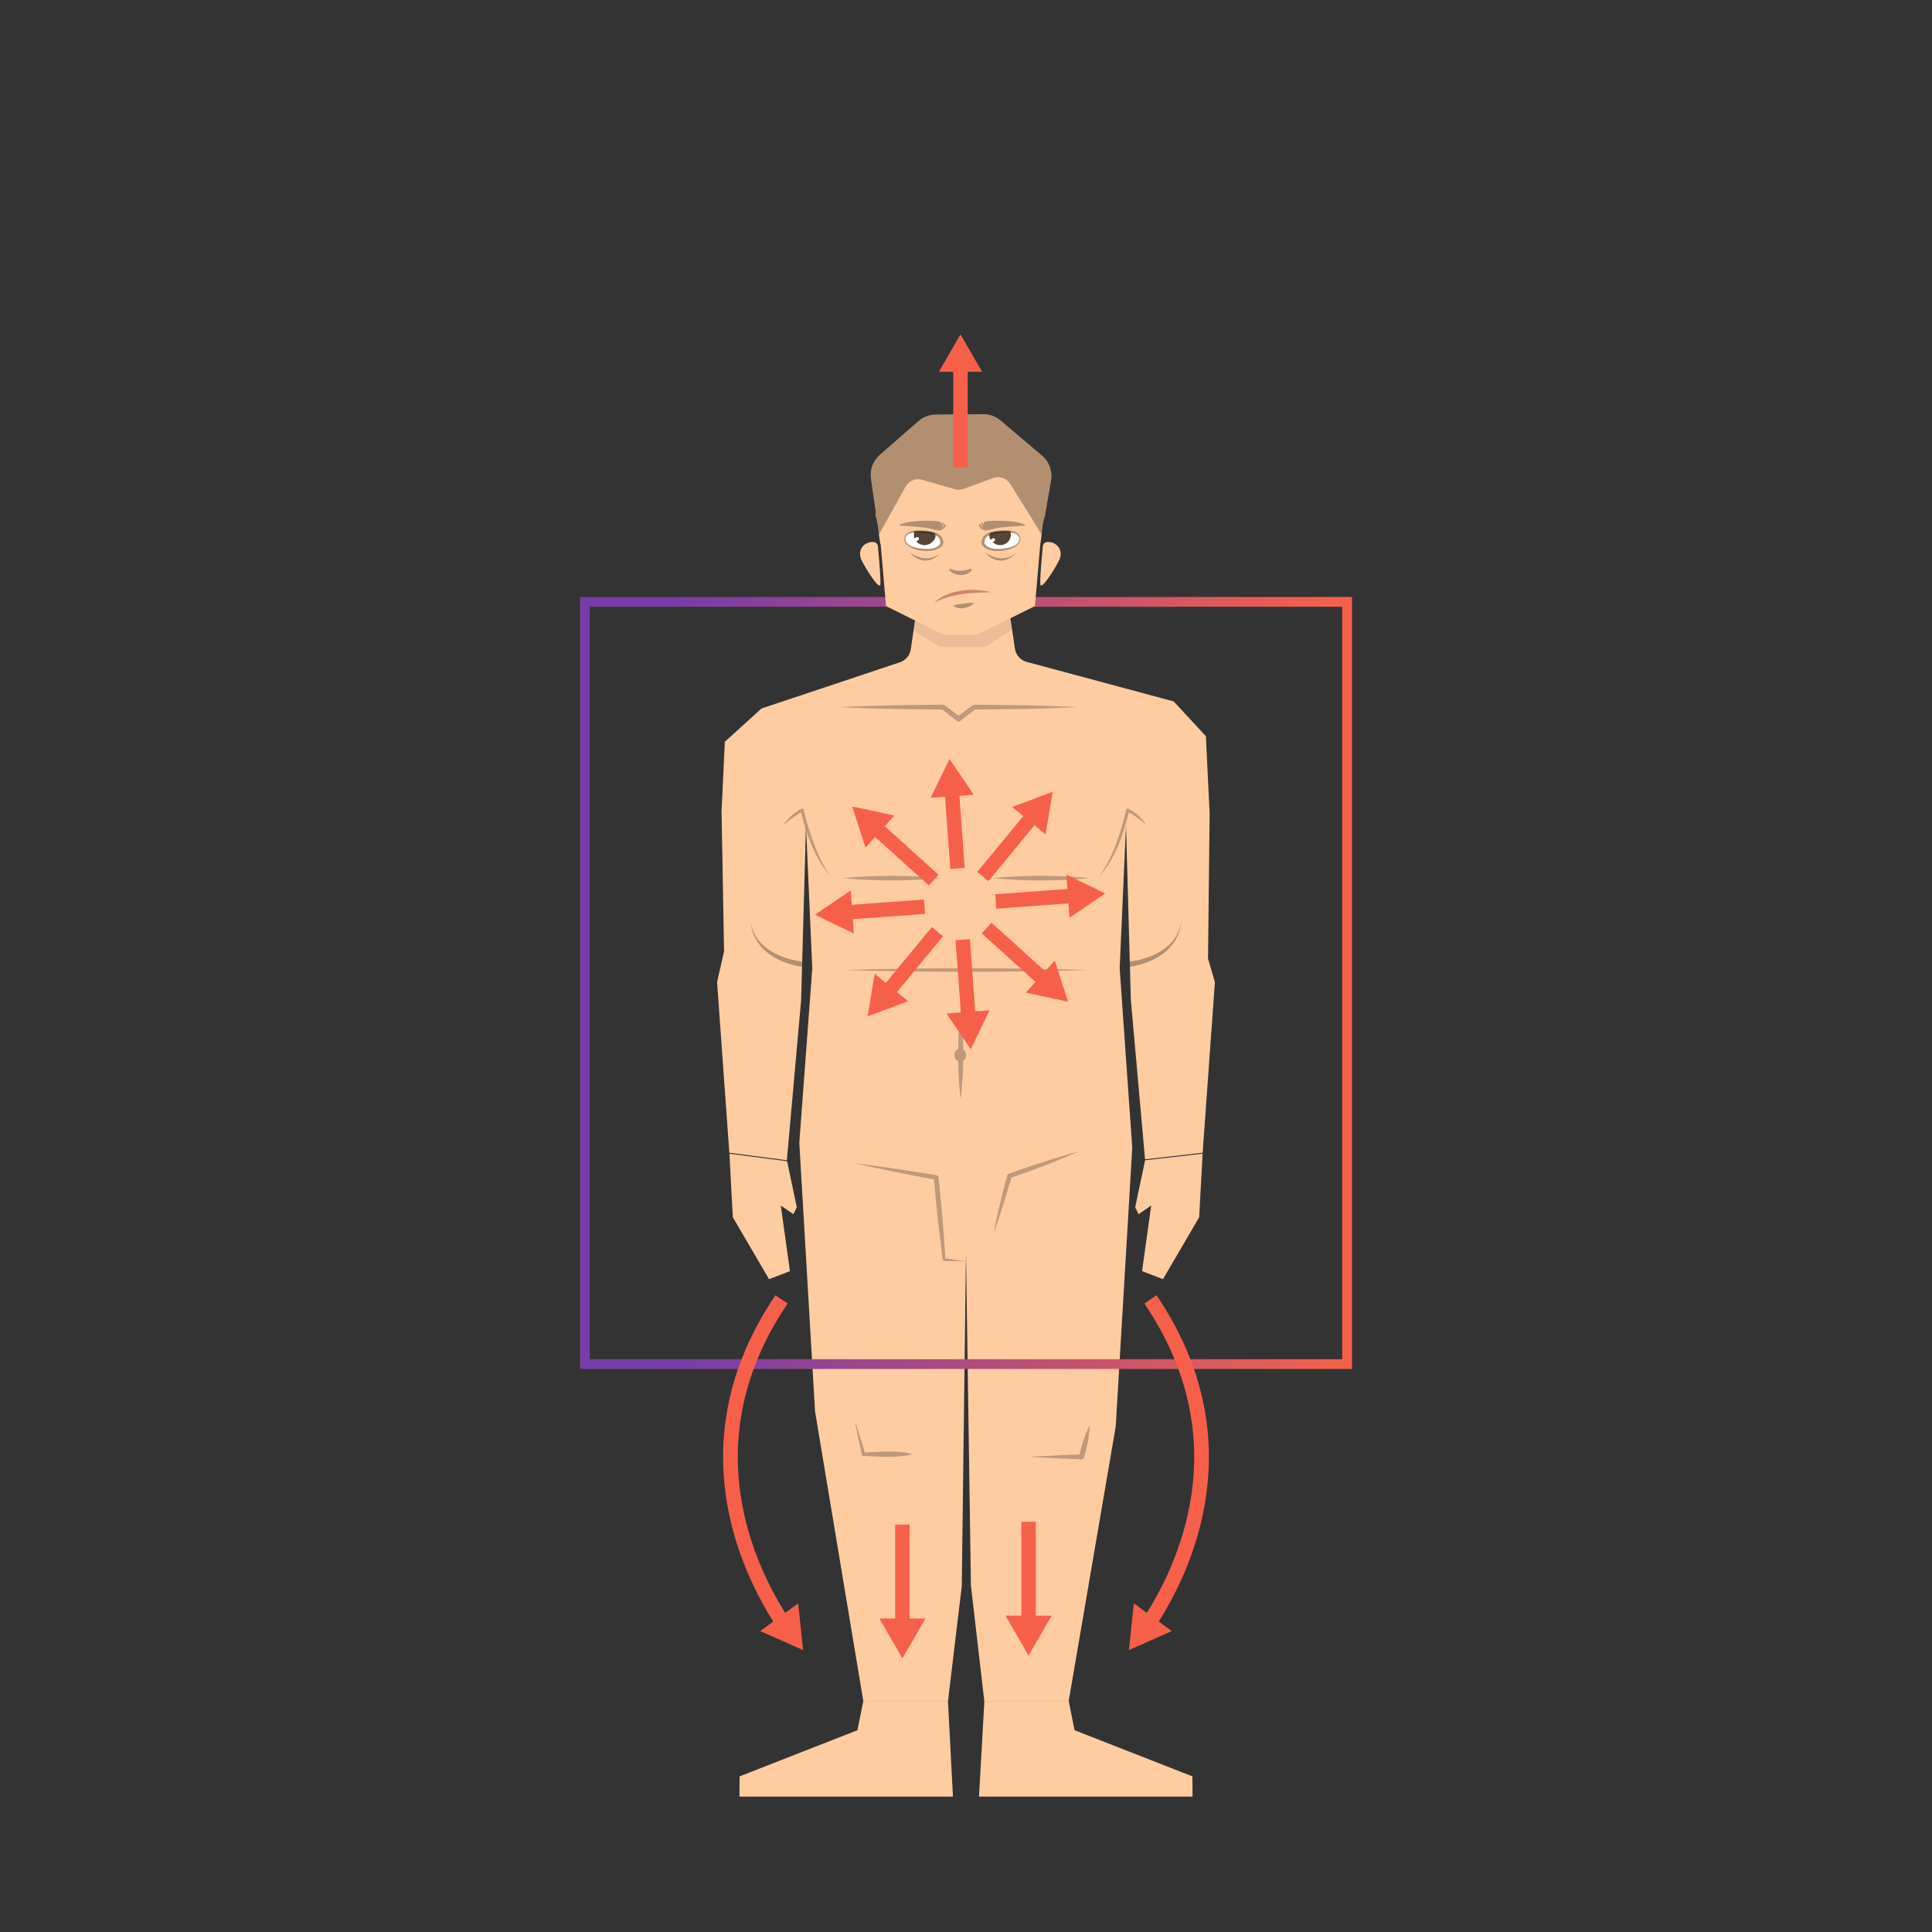 <?xml version="1.0" encoding="UTF-8"?>
<svg xmlns="http://www.w3.org/2000/svg" xmlns:xlink="http://www.w3.org/1999/xlink" viewBox="0 0 1080 1080">
  <rect x="0" y="0" width="1080" height="1080" fill="#333333" stroke="none"/>
  <defs>
    <style>
      .cls-1 {
        fill: #fcfcfc;
      }

      .cls-2, .cls-3 {
        opacity: .3;
      }

      .cls-4 {
        opacity: .08;
      }

      .cls-4, .cls-3, .cls-5 {
        mix-blend-mode: multiply;
      }

      .cls-6 {
        isolation: isolate;
      }

      .cls-7 {
        opacity: .66;
      }

      .cls-8 {
        fill: #cf8470;
      }

      .cls-9 {
        stroke: url(#linear-gradient);
        stroke-width: 5.46px;
      }

      .cls-9, .cls-10, .cls-11 {
        fill: none;
        stroke-miterlimit: 10;
      }

      .cls-12 {
        fill: #f6604b;
      }

      .cls-13 {
        fill: #ffcca2;
      }

      .cls-10 {
        stroke-width: 8.07px;
      }

      .cls-10, .cls-11 {
        stroke: #f6604b;
      }

      .cls-11 {
        stroke-width: 8.22px;
      }

      .cls-5 {
        opacity: .5;
      }
    </style>
    <linearGradient id="linear-gradient" x1="324.22" y1="549.49" x2="755.78" y2="549.49" gradientUnits="userSpaceOnUse">
      <stop offset=".11" stop-color="#763ca8"/>
      <stop offset=".99" stop-color="#f6604b"/>
    </linearGradient>
  </defs>
  <g class="cls-6">
    <g id="Layer_1" data-name="Layer 1">
      <g>
        <g>
          <polygon class="cls-13" points="482.6 950.89 479.31 967.2 413.43 993.01 413.36 1004.32 532.71 1004.32 529.91 950.89 482.6 950.89"/>
          <polygon class="cls-13" points="666.57 993.01 600.69 967.2 597.43 950.89 550.27 950.89 547.27 1004.32 666.64 1004.32 666.57 993.01"/>
        </g>
        <g>
          <path class="cls-13" d="M679.14,548.98l-6.85,95.41-32.2,3.69-7.94-89.08-2.7-97.53-3.55,79.85,7.04,100.36-9.25,155.75-26.3,153.57h-47.15l-7.49-64.66-2.76-186.57-2.35,186.86-7.71,64.37h-47.32l-27-162.07-8.79-150.17,7.25-97.44-3.53-79.85-2.7,97.53-7.97,89.47.03.13-32.2-4.2-6.85-95.41,3.9-17.15-1.39-78.16,1.82-39.01,20.49-18.61,76.94-25.68c3.45-.97,6-3.87,6.52-7.4l1.56-10.65,2.29-15.56h50.55l2.24,15.21,1.56,10.6c.55,3.74,3.35,6.75,7.05,7.54l81.71,21.98,18.01,19.46,2.09,43.31-.9,80.96,3.83,13.15Z"/>
          <rect class="cls-9" x="326.96" y="336.45" width="426.09" height="426.09"/>
          <polygon class="cls-4" points="565.79 351.97 550.6 361.59 525.35 361.59 510.69 352.33 512.99 336.76 563.54 336.76 565.79 351.97"/>
          <path class="cls-13" d="M582.52,254.76c4,3.39,5.9,8.64,5.01,13.81l-3.38,19.57-.1.54c-1.01,3.22-1.32,6.57-1.76,10.08-.18,1.66-.42,3.37-.74,5.11l-3.02,34.94-32.35,16.05h-18.54l-32.35-16.05-3-34.66c-.03.05-.08.08-.12.13-.42-2.06-.67-4.07-.89-6.01l-.03-.23c-.25-2.21-.5-4.34-.92-6.42l-.8-5.65-2.63-18.43c-.71-4.96,1.14-9.94,4.91-13.24l21.58-18.87c2.66-2.33,6.08-3.63,9.62-3.66l26.59-.24c3.56-.03,7.01,1.22,9.72,3.52l23.2,19.7Z"/>
          <polygon class="cls-13" points="441.58 710.57 436.47 673.92 443.53 678.74 445.41 674.86 440.01 649.14 439.83 649.11 407.74 644.92 409.66 680.47 429.89 715.07 441.58 710.57"/>
          <polygon class="cls-13" points="640.11 648.58 634.59 674.86 636.47 678.74 643.53 673.92 638.42 710.57 650.11 715.07 670.34 680.47 672.26 644.92 640.11 648.58"/>
          <path class="cls-13" d="M536.91,241c-2.75.08-5.33.27-7.74.54,2.51-.35,5.09-.54,7.74-.54Z"/>
          <path class="cls-13" d="M490.34,291.62c-.22-1.09-.49-2.18-.82-3.25,0-.8,0-1.59.02-2.4l.8,5.65Z"/>
          <path class="cls-13" d="M584.15,288.14v.23l-.1.3.1-.54Z"/>
          <g>
            <path class="cls-3" d="M519.51,291.09h-.34c-1.85,0-3.53.04-5.13.11-2.82.13-7.03.47-10.93,2.01-.19.08-.28.24-.23.42.04.13.17.24.31.25,1.24.05,2.44.12,3.64.19l.72.05c.97.06,1.93.12,2.9.2,2.61.22,4.8.41,7.04.7h0c.64.09,1.26.21,1.89.35.6.14,1.2.3,1.8.46l.57.15c.46.12.91.24,1.37.35.35.08.7.14,1.05.18.14.02.28.03.42.03.02,0,.04,0,.05,0,.22,0,.35-.02.49-.05.13,0,.18.01.23.01.82-.19,1.49-.52,2.02-.96.31-.26.57-.52.77-.8.13-.18.24-.36.34-.56.09-.18.16-.38.22-.56.03-.12.02-.25-.04-.36-.07-.12-.17-.2-.3-.24-.04-.01-.08-.02-.13-.02-.09,0-.17.02-.25.07-.1.06-.17.15-.22.29l-.08.21c-.16.34-.34.66-.56.96-.21.26-.44.49-.69.69-.14.1-.25.17-.36.24.28-.29.51-.62.72-.97.19-.32.32-.65.42-.94.12-.35.17-.71.2-.99.02-.18-.14-.35-.3-.4-.02,0-.04,0-.05,0-.25,0-.4.12-.45.29-.12.39-.24.78-.4,1.15-.02.05-.05.1-.07.15.02-.06.02-.14.01-.21l-.02-.41-.02-.41c0-.11-.04-.23-.11-.32,0-.28-.16-.53-.38-.64-.19-.09-.37-.17-.57-.23-.24-.07-.49-.11-.74-.15-.64-.1-1.21-.15-1.77-.19-1.05-.08-2.12-.09-3.05-.09h0Z"/>
            <g>
              <path class="cls-1" d="M510.97,297.66h0l-.3.03c-.81.11-1.53.29-2.2.56-.4.18-.72.36-1,.56-.26.21-.48.43-.67.65-.21.28-.37.56-.5.87-.11.3-.2.61-.26.96l-.02.19c.05.3.12.57.22.87.14.35.33.67.56,1,.26.32.56.62.92.92.63.47,1.28.84,2.06,1.18.74.31,1.56.57,2.44.77.87.2,1.74.33,2.41.42l-.15-.04c1.37.2,2.57.28,3.67.28.85,0,1.62-.05,2.38-.15h-.16c1.05-.13,1.93-.37,2.7-.69.45-.2.87-.44,1.26-.72.4-.33.69-.61.93-.9.08-.12.15-.24.22-.36l.07-.12.11-.18c.01-.09.01-.14.01-.19l-.02-.41c0-.25-.02-.5-.03-.74-.07-.38-.15-.68-.26-.96-.14-.3-.29-.56-.45-.78-.22-.28-.47-.53-.75-.76-.36-.26-.76-.49-1.2-.7,0,.18,0,.32,0,.44-.02.25-.04.51-.1.75-.06.25-.15.48-.26.72-.35.78-.95,1.51-1.79,2.17-.39.3-.82.6-1.31.81-.42.18-.82.35-1.23.44-.5.11-1,.17-1.5.17-.4,0-.78-.04-1.15-.11-1.59-.3-3.03-1.29-3.85-2.62-.42-.68-.69-1.42-.81-2.19-.1-.66-.08-1.37.06-2.1l-.02-.03h0Z"/>
              <g>
                <path class="cls-7" d="M511.65,297h-.18c-.2,0-.38.14-.42.32-.03.12-.05.23-.07.34,0,0,.02.02.02.02-.14.73-.16,1.44-.06,2.11.12.77.39,1.5.81,2.19.83,1.34,2.26,2.32,3.85,2.62.37.08.75.11,1.15.11.5,0,1.01-.06,1.5-.17.41-.1.82-.27,1.23-.44.49-.21.92-.51,1.31-.81.85-.66,1.45-1.39,1.8-2.17.1-.24.19-.47.26-.72.06-.24.08-.49.09-.74,0-.11,0-.22,0-.37-.02-.13-.05-.25-.08-.35-.07-.26-.19-.52-.36-.73-.06-.11-.15-.2-.27-.27-.12-.06-.25-.1-.38-.1-.05,0-.1,0-.15.01-.08-.06-.18-.12-.3-.16-.75-.26-1.53-.38-2.26-.48-.88-.11-1.7-.19-2.5-.24-.8-.04-1.6-.06-2.4-.06-.95,0-1.8.03-2.6.09h0Z"/>
                <path class="cls-1" d="M512.73,300.19c-.15,0-.3.05-.44.13-.56.35-1.1.76-1.59,1.21-.3.28-.34.76-.14,1.1.22.37.69.55,1.09.4.11-.02.21-.05.31-.11.24-.14.46-.31.68-.48.27-.21.53-.42.79-.64.12-.12.2-.26.24-.42.07-.24.03-.51-.09-.73-.05-.09-.13-.18-.21-.24-.12-.16-.3-.24-.49-.24-.05,0-.1,0-.15.02h0Z"/>
              </g>
              <path class="cls-3" d="M527.26,302.39c-.04-.31-.14-.61-.24-.89-.19-.53-.46-1.02-.79-1.47-.3-.4-.64-.75-1.03-1.07-.43-.34-.88-.63-1.37-.88-.97-.49-2.02-.81-3.08-1.04-1.07-.23-2.16-.36-3.25-.45-1.15-.1-2.3-.18-3.45-.18-.76,0-1.51.03-2.26.11-1.83.19-3.75.7-5.07,2.05-.41.42-.7.92-.92,1.46-.17.41-.25.85-.29,1.3-.01.03-.02.07-.02.11,0,0,0,.01,0,.02-.02.23-.03.46-.02.68,0,.14.11.24.24.26.04.13.08.26.13.38.18.45.45.85.75,1.23.63.8,1.49,1.42,2.37,1.92.9.51,1.89.9,2.88,1.2,1.01.31,2.05.5,3.1.66,2.42.36,4.93.41,7.31-.21.55-.15,1.07-.34,1.59-.57.56-.24,1.07-.55,1.57-.89.44-.31.91-.57,1.28-.97.22-.24.37-.53.43-.84.02-.1.01-.2.02-.29.11-.15.17-.31.19-.5.04-.38,0-.75-.06-1.13ZM525.65,303.75l-.11.18-.07.12c-.07.12-.14.24-.22.36-.24.29-.52.57-.93.9-.39.28-.8.52-1.26.72-.77.33-1.65.56-2.69.7h.16c-.76.09-1.53.15-2.38.15-1.1,0-2.3-.09-3.67-.29l.15.04c-.66-.09-1.53-.22-2.41-.42-.88-.19-1.7-.45-2.44-.76-.77-.34-1.43-.71-2.06-1.18-.36-.3-.66-.6-.92-.92-.24-.33-.42-.65-.56-1-.11-.3-.18-.58-.23-.87v-.09s.02-.1.02-.1c.06-.35.15-.66.26-.96.13-.31.29-.59.5-.87.18-.22.41-.44.67-.65.29-.21.61-.39,1.01-.56.67-.27,1.39-.45,2.2-.56l.3-.03s.01.01.02.02c1.24-.12,2.49-.08,3.73.03.65.06,1.3.15,1.95.24.7.09,1.4.16,2.09.26,1.38.18,2.76.44,4.06.97.04.02.09.04.13.06,0,0,0-.02,0-.02.45.21.84.43,1.2.7.28.23.53.48.75.76.17.23.31.48.45.79.11.27.19.58.27.96.01.24.02.49.03.74l.02.41s0,.07,0,.12c0,0,0,0,0,0,0,0,0,0,0,0,0,.02,0,.03,0,.05Z"/>
            </g>
          </g>
          <path class="cls-3" d="M556.43,291.09h.34c1.85,0,3.53.04,5.13.11,2.82.13,7.03.47,10.93,2.01.19.08.28.24.23.42-.04.13-.17.24-.31.25-1.24.05-2.44.12-3.64.19l-.72.05c-.97.06-1.93.12-2.9.2-2.61.22-4.8.41-7.04.7h0c-.64.09-1.26.21-1.89.35-.6.14-1.2.3-1.8.46l-.57.15c-.46.12-.91.24-1.37.35-.35.08-.7.14-1.05.18-.14.02-.28.03-.42.03-.02,0-.04,0-.05,0-.22,0-.35-.02-.49-.05-.13,0-.18.01-.23.01-.82-.19-1.49-.52-2.02-.96-.31-.26-.57-.52-.77-.8-.13-.18-.24-.36-.34-.56-.09-.18-.16-.38-.22-.56-.03-.12-.02-.25.04-.36.07-.12.17-.2.3-.24.04-.01.08-.02.13-.02.09,0,.17.02.25.07.1.06.17.15.22.29l.08.21c.16.34.34.66.56.96.21.26.44.49.69.69.14.1.25.17.36.24-.28-.29-.51-.62-.72-.97-.19-.32-.32-.65-.42-.94-.12-.35-.17-.71-.2-.99-.02-.18.14-.35.3-.4.02,0,.04,0,.05,0,.25,0,.4.12.45.29.12.39.24.78.4,1.15.02.05.05.1.07.15-.02-.06-.02-.14-.01-.21v-.41s.03-.41.03-.41c0-.11.04-.23.11-.32,0-.28.16-.53.38-.64.19-.09.37-.17.57-.23.24-.07.49-.11.74-.15.64-.1,1.21-.15,1.77-.19,1.05-.08,2.12-.09,3.05-.09h0Z"/>
          <path class="cls-1" d="M564.97,297.66h0l.3.03c.81.11,1.53.29,2.2.56.4.18.72.36,1,.56.26.21.48.43.67.65.21.28.37.56.5.87.11.3.2.61.26.96l.02.19c-.05.3-.12.57-.22.87-.14.35-.33.67-.56,1-.26.32-.56.62-.92.92-.63.47-1.28.84-2.06,1.18-.74.31-1.56.57-2.44.77-.87.2-1.74.33-2.41.42l.15-.04c-1.37.2-2.57.28-3.67.28-.85,0-1.62-.05-2.38-.15h.16c-1.05-.13-1.93-.37-2.7-.69-.45-.2-.87-.44-1.26-.72-.4-.33-.69-.61-.93-.9-.08-.12-.15-.24-.22-.36l-.07-.12-.11-.18c-.01-.09-.01-.14-.01-.19l.02-.41c0-.25.02-.5.03-.74.07-.38.15-.68.26-.96.14-.3.29-.56.45-.78.22-.28.47-.53.75-.76.36-.26.76-.49,1.2-.7,0,.18,0,.32,0,.44.02.25.04.51.1.75.06.25.15.48.26.72.35.78.95,1.51,1.79,2.17.39.3.82.6,1.31.81.42.18.82.35,1.23.44.5.11,1,.17,1.5.17.4,0,.78-.04,1.15-.11,1.59-.3,3.03-1.29,3.85-2.62.42-.68.69-1.42.81-2.19.1-.66.08-1.37-.06-2.1,0,0,.02-.03.02-.03h0Z"/>
          <path class="cls-7" d="M564.29,297h.18c.2,0,.38.14.42.32.03.12.05.23.07.34,0,0-.02.02-.02.02.14.73.16,1.44.06,2.11-.12.77-.39,1.5-.81,2.19-.83,1.34-2.26,2.32-3.85,2.62-.37.08-.75.11-1.15.11-.5,0-1.01-.06-1.5-.17-.41-.1-.82-.27-1.23-.44-.49-.21-.92-.51-1.31-.81-.85-.66-1.45-1.39-1.8-2.17-.1-.24-.19-.47-.26-.72-.06-.24-.08-.49-.09-.74,0-.11,0-.22,0-.37.02-.13.05-.25.08-.35.07-.26.19-.52.36-.73.06-.11.15-.2.27-.27.12-.06.25-.1.38-.1.05,0,.1,0,.15.01.08-.06.18-.12.3-.16.75-.26,1.53-.38,2.26-.48.88-.11,1.7-.19,2.5-.24.8-.04,1.6-.06,2.4-.06.95,0,1.8.03,2.6.09h0Z"/>
          <path class="cls-1" d="M555.29,300.81c-.15,0-.3.05-.44.13-.56.35-1.1.76-1.59,1.21-.3.28-.34.76-.14,1.1.22.37.69.55,1.09.4.11-.02.21-.05.31-.11.24-.14.46-.31.68-.48.27-.21.53-.42.79-.64.12-.12.2-.26.24-.42.07-.24.03-.51-.09-.73-.05-.09-.13-.18-.21-.24-.12-.16-.3-.24-.49-.24-.05,0-.1,0-.15.02h0Z"/>
          <path class="cls-3" d="M548.62,303.52c.02.19.08.35.19.5,0,.1,0,.2.02.29.07.31.21.61.43.84.37.4.83.67,1.28.97.5.34,1.01.65,1.57.89.52.23,1.05.43,1.59.57,2.38.62,4.89.58,7.31.21,1.04-.15,2.09-.35,3.1-.66.99-.3,1.98-.69,2.88-1.2.88-.5,1.74-1.12,2.37-1.92.3-.39.56-.79.75-1.23.05-.12.08-.26.13-.38.14-.02.24-.12.24-.26,0-.23,0-.45-.02-.68,0,0,0-.01,0-.02,0-.04,0-.07-.02-.11-.04-.44-.12-.88-.29-1.3-.21-.54-.51-1.04-.92-1.46-1.32-1.35-3.25-1.85-5.07-2.05-.75-.08-1.51-.11-2.26-.11-1.16,0-2.31.08-3.45.18-1.09.09-2.18.22-3.25.45-1.06.23-2.11.54-3.08,1.04-.49.25-.94.54-1.37.88-.39.31-.73.67-1.03,1.07-.34.45-.6.94-.79,1.47-.11.29-.2.59-.24.89-.05.38-.1.75-.06,1.13ZM550.28,303.7s0,0,0,0c0,0,0,0,0,0,0-.05,0-.09,0-.12l.02-.41c.01-.25.02-.5.03-.74.07-.38.15-.69.27-.96.14-.31.28-.56.45-.79.22-.28.47-.52.75-.76.37-.27.76-.49,1.2-.7,0,0,0,.02,0,.02.04-.02.09-.04.13-.06,1.3-.53,2.68-.79,4.06-.97.7-.09,1.39-.17,2.09-.26.65-.08,1.3-.17,1.95-.24,1.24-.12,2.49-.16,3.73-.03,0,0,.02-.02.02-.02l.3.03c.81.11,1.53.3,2.2.56.4.18.72.36,1.01.56.26.21.48.43.67.65.21.28.37.56.5.87.12.3.2.61.26.96v.1s.02.09.02.09c-.05.29-.12.57-.23.87-.14.35-.33.67-.56,1-.26.32-.56.62-.92.92-.63.47-1.28.85-2.06,1.18-.74.31-1.56.57-2.44.76-.88.2-1.75.33-2.41.42l.15-.04c-1.37.2-2.57.29-3.67.29-.85,0-1.62-.05-2.38-.15h.16c-1.04-.13-1.93-.37-2.69-.7-.46-.2-.87-.44-1.26-.72-.41-.33-.69-.61-.93-.9-.08-.12-.15-.24-.22-.36l-.07-.12-.11-.18s0-.04,0-.05Z"/>
          <path class="cls-3" d="M543.04,318.12c-.12-.12-.29-.19-.46-.19-.08,0-.17.02-.25.05-.13-.03-.25,0-.38.06-.04.02-.07.03-.11.05-1.03.4-2.1.65-3.19.82-1.41.18-2.83.2-4.24.03-.15-.02-.3-.04-.45-.07-.06-.02-.12-.04-.17-.06-.06-.03-.12-.05-.18-.08-.13-.07-.27-.1-.42-.06-.02,0-.04.01-.07.02-.52-.13-1.04-.29-1.54-.49-.15-.06-.3-.13-.44-.21-.06-.03-.12-.04-.19-.04-.12,0-.24.06-.3.17-.09.14-.04.35.1.45,0,.11.02.22.1.3.75.77,1.65,1.39,2.63,1.82,1.05.46,2.18.7,3.32.76.58.03,1.16-.02,1.73-.1.57-.08,1.13-.23,1.67-.43,1.08-.4,2.06-1.04,2.84-1.89.24-.26.26-.65,0-.91ZM532.87,319.44c-.07-.04-.13-.08-.2-.11.05.01.09.03.14.05,0,.03.04.04.05.07Z"/>
          <g>
            <path class="cls-3" d="M537.76,337.56c3.69-.47,8.86-1.4,5.25.84-3.62,2.24-6.92,1.82-9.08.96-2.16-.86.14-1.33,3.83-1.8Z"/>
            <path class="cls-8" d="M522.38,336.97c4.2-4.99,17.16-9.58,31.72-5.89-4.27.25-5.8-.1-14.32.73-.88.14-5.38.63-9.9,1.99-.19.06-2.46.75-3.82,1.35-1.26.51-2.5,1.09-3.68,1.81Z"/>
          </g>
          <path class="cls-13" d="M582.89,305.96s-.37-3.72,4.28-2.88,7.07,5.3,5.03,9.77-10.31,17.68-10.65,13.77c-.33-3.91,1.34-20.66,1.34-20.66Z"/>
          <path class="cls-13" d="M490.8,305.96s.37-3.72-4.28-2.88c-4.65.83-7.07,5.3-5.03,9.77,2.05,4.47,10.31,17.68,10.65,13.77.33-3.91-1.34-20.66-1.34-20.66Z"/>
          <path class="cls-2" d="M631.56,537.49s25.03-2.13,28.66-21.58c0,0-.4,19.73-28.58,24.57l-.08-2.99Z"/>
          <path class="cls-2" d="M448.33,537.49s-25.03-2.13-28.66-21.58c0,0,.4,19.73,28.58,24.57l.08-2.99Z"/>
          <g class="cls-5">
            <path class="cls-5" d="M554.55,490.89c18.14,1.73,36.29,1.74,54.43,0-18.14-1.74-36.29-1.73-54.43,0Z"/>
            <path class="cls-5" d="M525.69,490.89c-18.14-1.74-36.29-1.73-54.43,0,18.14,1.73,36.29,1.74,54.43,0Z"/>
            <path class="cls-5" d="M483.45,811.91c-1.61-5.38-3.33-10.74-5.03-16.1-.06-.18-.32-.1-.28.07,1.19,5.76,2.35,11.54,3.64,17.27.09.41.45.72.89.73,9.21.38,18.37,1.17,27.51-.83-7.82-2.68-17.99-1.36-26.73-1.15Z"/>
            <path class="cls-5" d="M526.71,396.63l8.29,6.42c.5.39,1.22.41,1.75,0l8.29-6.42c18.9-.1,38.55-.42,57.36-1.35-18.98-.95-38.78-1.26-57.83-1.36.17-.64-6.28,4.37-8.68,6.2-1.4-1.06-7.87-5.92-7.87-5.92-.23-.18-.52-.28-.83-.28-13.99.06-29.47.29-43.37.76-4.82.19-9.64.33-14.46.6,4.82.27,9.64.41,14.46.6,13.77.47,29.02.69,42.9.75Z"/>
            <path class="cls-5" d="M449.23,452.49c-.2-.42-.7-.6-1.12-.4-4.18,2.04-7.67,5.29-10.09,9.21,3.04-2.7,6.23-5.28,9.83-7.1.67,3,1.52,5.93,2.43,8.85,3.16,9.75,7.3,19.56,14.32,27.17-4.07-5.52-6.99-11.69-9.41-18.04-2.49-6.4-4.38-13.05-5.97-19.7Z"/>
            <path class="cls-5" d="M524.59,658.08c-.06-.56-.48-1.03-1.06-1.12-15.37-2.52-30.76-4.89-46.22-6.81,14.87,3.4,29.82,6.36,44.8,9.18,1.27,14.98,2.88,29.92,4.91,44.81.03.36.31.65.68.67,1.96.12,3.94.12,5.9.18,1.97.06,3.94.1,5.91.1-3.67-.63-7.36-1.17-11.04-1.67-.89-15.15-2.2-30.26-3.87-45.34Z"/>
            <path class="cls-5" d="M630.6,452.03c-.45-.11-.91.18-1.01.63-3.19,13.13-7.34,26.45-15.32,37.56,8.99-9.99,13.58-23.13,16.74-36.03,3.61,1.82,6.8,4.4,9.84,7.11-2.45-3.96-5.98-7.3-10.25-9.27Z"/>
            <path class="cls-5" d="M608.86,797.29c-1.33,2.69-2.4,5.45-3.36,8.24-.84,2.46-1.52,4.97-2.08,7.5-7.91.37-18.57.78-26.32,1.22-.19,0-.17.29,0,.29,8.06.44,19.5.9,27.45,1.27.6.03,1.16-.35,1.34-.94,1.79-5.69,2.9-11.52,3.26-17.5.02-.16-.22-.21-.28-.07Z"/>
            <path class="cls-5" d="M471.27,542.24c44.42,1.33,93.3,1.32,137.72,0-44.42-1.32-93.3-1.34-137.72,0Z"/>
            <path class="cls-5" d="M538.47,586.69c-.1-7.52-.56-15.04-1.44-22.56-.86,7.42-1.33,14.84-1.43,22.26-1.23.54-2.1,1.86-2.1,3.42s.88,2.88,2.11,3.42c.12,7.19.58,14.37,1.42,21.55.85-7.28,1.31-14.56,1.43-21.84.97-.64,1.66-1.78,1.66-3.13s-.68-2.48-1.65-3.12Z"/>
            <path class="cls-5" d="M602.88,643.73c-13.22,3.5-26.17,7.81-39.03,12.42-.37.14-.67.45-.79.86-2.9,10.72-5.56,21.49-7.67,32.41,3.75-10.23,6.97-20.61,9.95-31.07,6.24-2.15,12.43-4.43,18.6-6.78,6.35-2.51,12.7-5,18.93-7.83Z"/>
          </g>
          <path class="cls-3" d="M491.36,298.77l14.86-26.71c1.84-3.3,5.71-4.9,9.34-3.85l18.1,5.23c1.66.48,3.42.42,5.04-.18l16.4-6.01c3.61-1.32,7.64.07,9.67,3.33l17.53,28.18,5.23-30.2c.9-5.17-1.01-10.42-5.01-13.82l-23.2-19.7c-2.71-2.3-6.16-3.55-9.71-3.52l-26.59.23c-3.54.03-6.95,1.33-9.62,3.66l-21.59,18.88c-3.77,3.3-5.62,8.28-4.91,13.24l4.46,31.22Z"/>
          <path class="cls-3" d="M491.26,298.04l-.92-6.42c.42,2.08.67,4.2.92,6.42Z"/>
          <path class="cls-3" d="M584.05,288.67l-1.74,10.1-.02-.02c.44-3.52.75-6.87,1.76-10.08Z"/>
          <g>
            <g>
              <g>
                <path class="cls-11" d="M437.67,907.27c-19.89-30.24-54.28-102.01-.77-180.9"/>
                <polygon class="cls-12" points="446.17 896.32 448.95 922.41 424.96 911.77 446.17 896.32"/>
              </g>
              <g>
                <path class="cls-11" d="M642.33,907.27c19.89-30.24,54.28-102.01.77-180.9"/>
                <polygon class="cls-12" points="655.04 911.77 631.05 922.41 633.83 896.32 655.04 911.77"/>
              </g>
            </g>
            <g>
              <line class="cls-10" x1="504.45" y1="852.25" x2="504.45" y2="908.5"/>
              <polygon class="cls-12" points="491.58 904.74 504.45 927.04 517.33 904.74 491.58 904.74"/>
            </g>
            <g>
              <line class="cls-10" x1="574.97" y1="850.69" x2="574.97" y2="906.94"/>
              <polygon class="cls-12" points="562.1 903.18 574.97 925.48 587.85 903.18 562.1 903.18"/>
            </g>
            <g>
              <line class="cls-10" x1="536.92" y1="261.3" x2="536.92" y2="204.29"/>
              <polygon class="cls-12" points="548.99 207.82 536.92 186.92 524.85 207.82 548.99 207.82"/>
            </g>
            <g>
              <g>
                <line class="cls-10" x1="535.25" y1="485.47" x2="532.04" y2="441.6"/>
                <polygon class="cls-12" points="544.34 444.24 530.77 424.27 520.26 446 544.34 444.24"/>
              </g>
              <g>
                <line class="cls-10" x1="556.63" y1="503.93" x2="600.5" y2="500.71"/>
                <polygon class="cls-12" points="597.86 513.01 617.83 499.44 596.1 488.93 597.86 513.01"/>
              </g>
              <g>
                <line class="cls-10" x1="549.41" y1="489.98" x2="577.39" y2="456.03"/>
                <polygon class="cls-12" points="584.46 466.43 588.44 442.62 565.83 451.07 584.46 466.43"/>
              </g>
              <g>
                <line class="cls-10" x1="521.9" y1="491.99" x2="489.28" y2="462.48"/>
                <polygon class="cls-12" points="499.99 455.9 476.39 450.83 483.8 473.8 499.99 455.9"/>
              </g>
            </g>
            <g>
              <g>
                <line class="cls-10" x1="541.39" y1="569.18" x2="538.17" y2="525.3"/>
                <polygon class="cls-12" points="553.17 564.77 542.66 586.51 529.09 566.54 553.17 564.77"/>
              </g>
              <g>
                <line class="cls-10" x1="472.92" y1="510.06" x2="516.8" y2="506.85"/>
                <polygon class="cls-12" points="477.33 521.84 455.59 511.33 475.56 497.76 477.33 521.84"/>
              </g>
              <g>
                <line class="cls-10" x1="496.04" y1="554.75" x2="524.01" y2="520.8"/>
                <polygon class="cls-12" points="507.6 559.7 484.99 568.16 488.97 544.35 507.6 559.7"/>
              </g>
              <g>
                <line class="cls-10" x1="584.15" y1="548.29" x2="551.52" y2="518.78"/>
                <polygon class="cls-12" points="589.63 536.97 597.04 559.95 573.43 554.88 589.63 536.97"/>
              </g>
            </g>
          </g>
          <path class="cls-3" d="M508.15,308.51s8.96,7.45,17.52.81c0,0-8,9.68-17.52-.81Z"/>
          <path class="cls-3" d="M550.27,308.51s8.96,7.45,17.52.81c0,0-8,9.68-17.52-.81Z"/>
        </g>
      </g>
    </g>
  </g>
</svg>